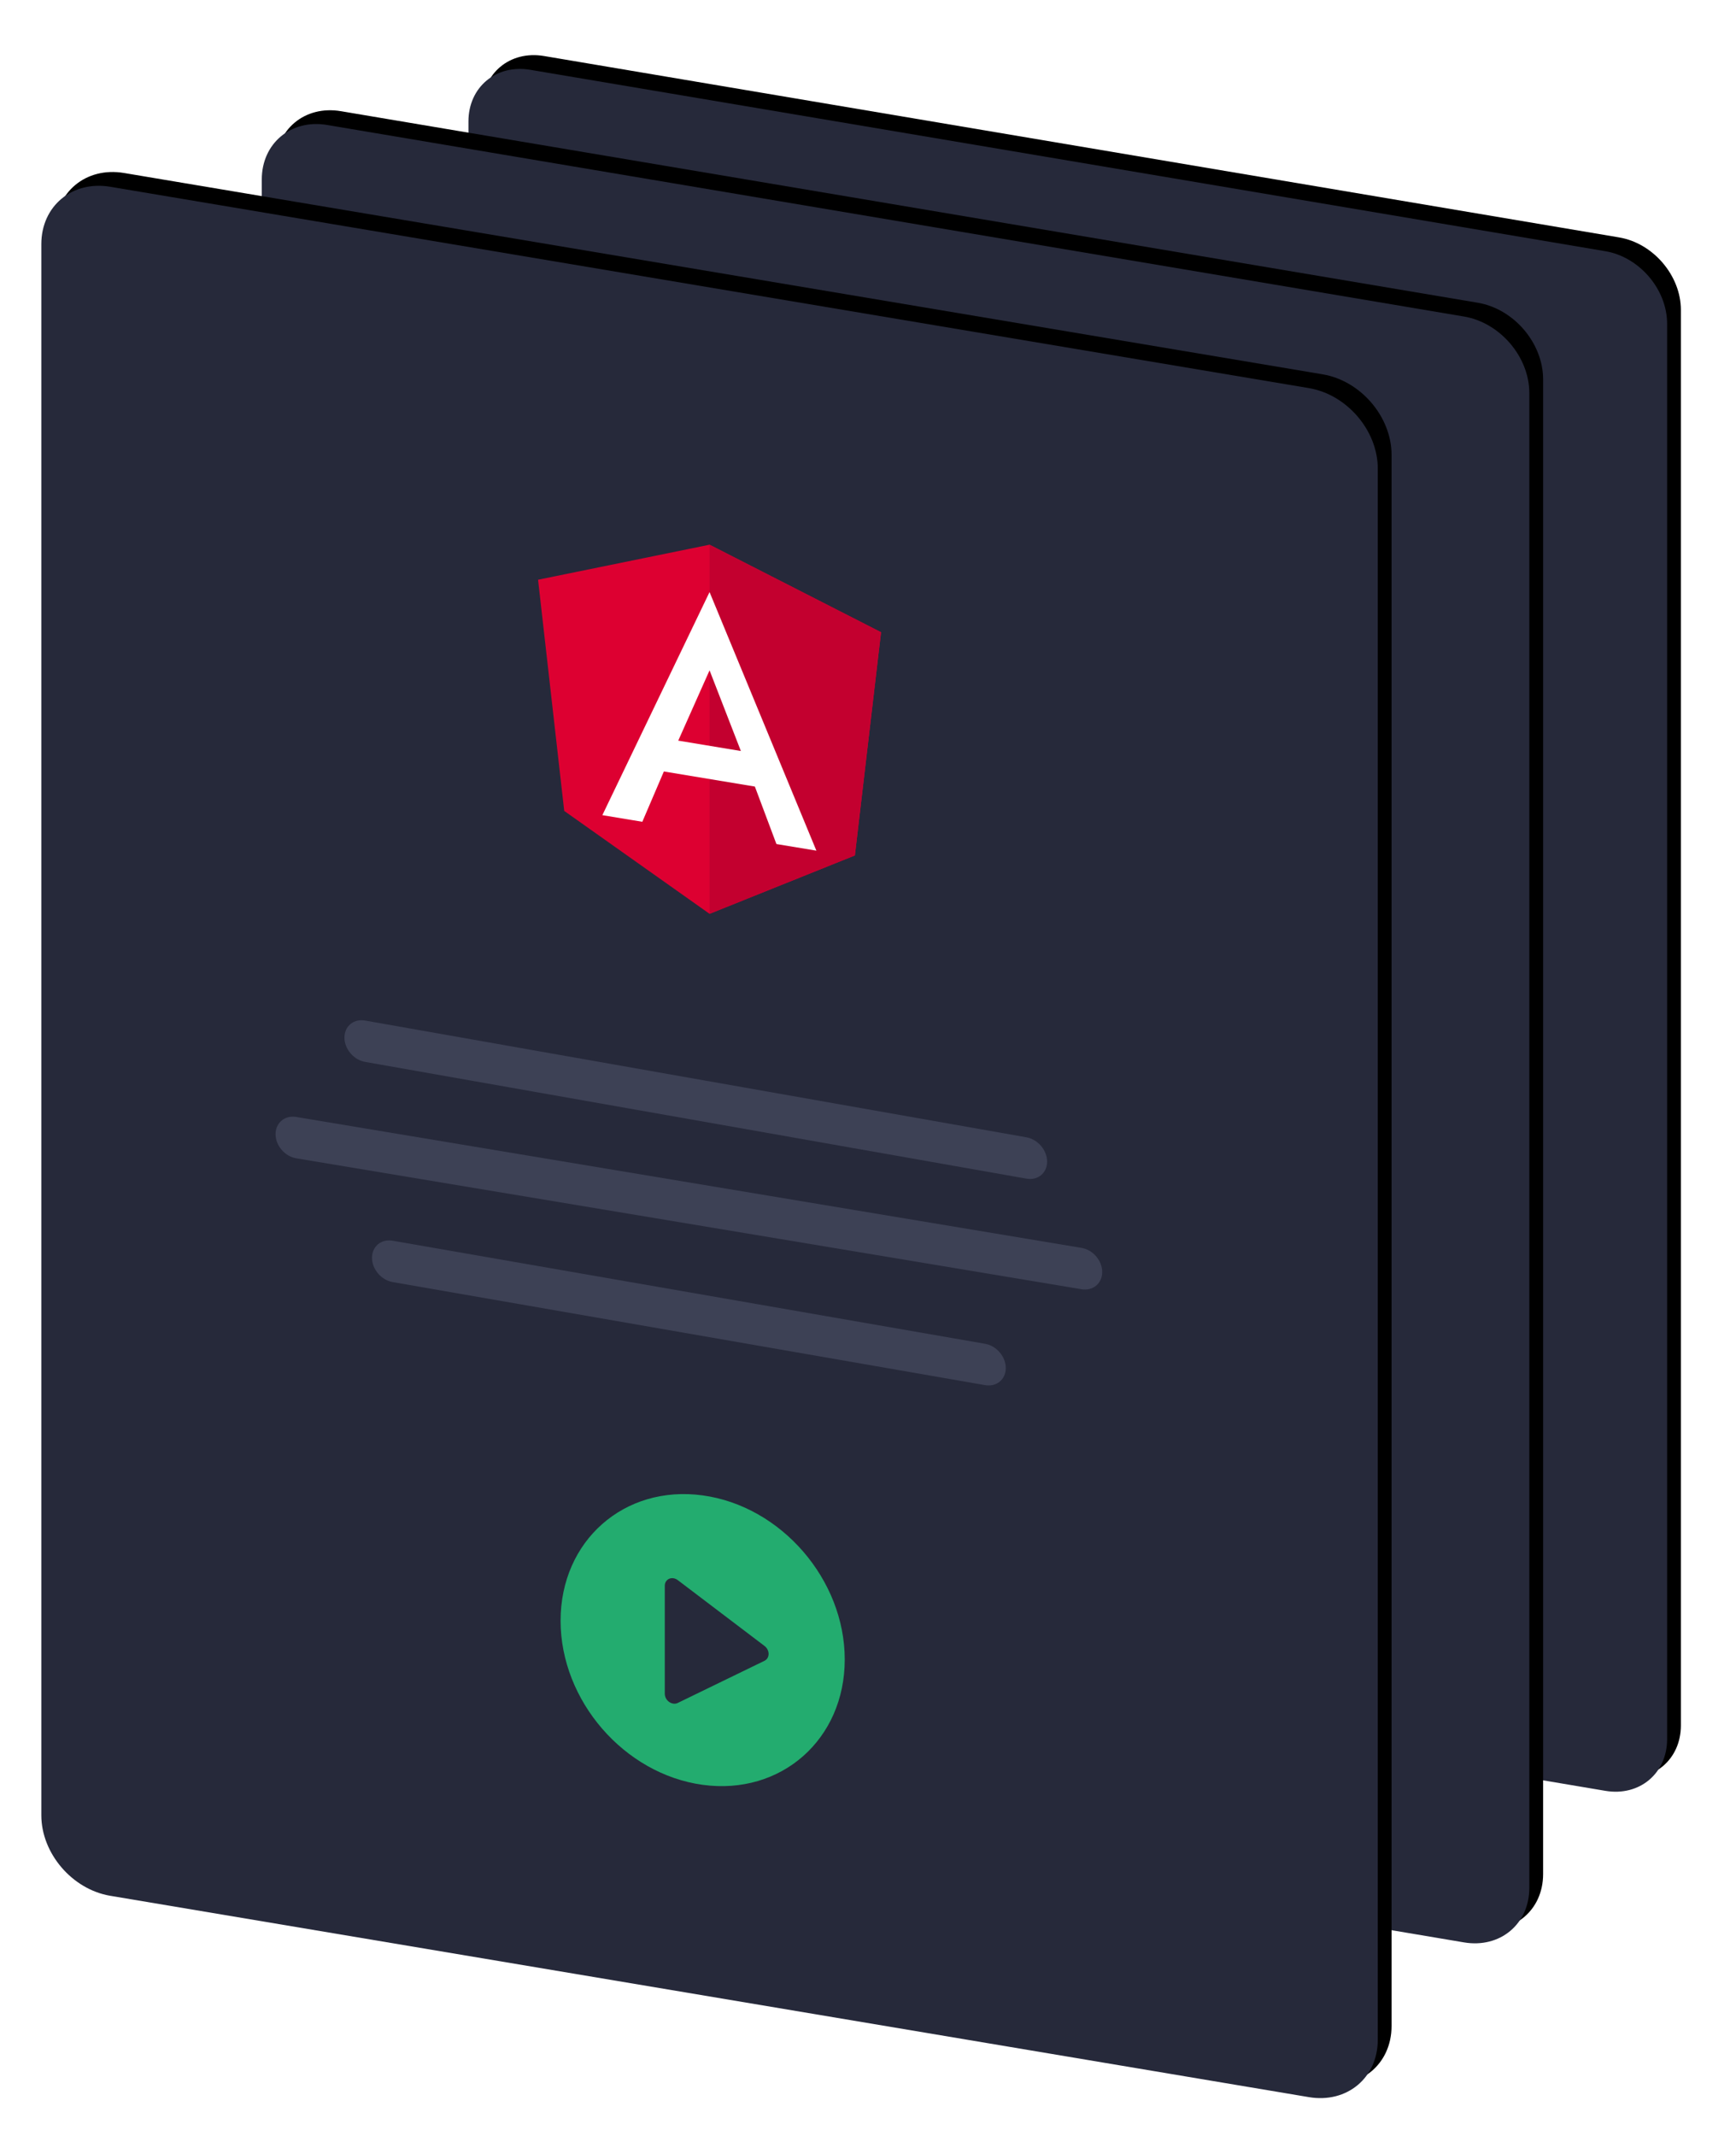 <?xml version="1.0" encoding="UTF-8"?>
<svg width="126px" height="155px" viewBox="0 0 126 155" version="1.1" xmlns="http://www.w3.org/2000/svg" xmlns:xlink="http://www.w3.org/1999/xlink">
    <!-- Generator: Sketch 48.2 (47327) - http://www.bohemiancoding.com/sketch -->
    <title>Group 14</title>
    <desc>Created with Sketch.</desc>
    <defs>
        <path d="M35.485,0.064 L113.515,13.226 C115.992,13.643 118,15.999 118,18.487 L118,121.188 C118,123.676 115.992,125.354 113.515,124.936 L35.485,111.774 C33.008,111.357 31,109.001 31,106.513 L31,3.812 C31,1.324 33.008,-0.354 35.485,0.064 Z" id="path-1"></path>
        <filter x="-6.3%" y="-6.0%" width="114.9%" height="110.4%" filterUnits="objectBoundingBox" id="filter-2">
            <feOffset dx="1" dy="-1" in="SourceAlpha" result="shadowOffsetOuter1"></feOffset>
            <feGaussianBlur stdDeviation="2" in="shadowOffsetOuter1" result="shadowBlurOuter1"></feGaussianBlur>
            <feColorMatrix values="0 0 0 0 0   0 0 0 0 0   0 0 0 0 0  0 0 0 0.2 0" type="matrix" in="shadowBlurOuter1"></feColorMatrix>
        </filter>
        <path d="M20.742,4.067 L103.258,17.966 C105.877,18.407 108,20.895 108,23.522 L108,131.975 C108,134.602 105.877,136.374 103.258,135.933 L20.742,122.034 C18.123,121.593 16,119.105 16,116.478 L16,8.025 C16,5.398 18.123,3.626 20.742,4.067 Z" id="path-3"></path>
        <filter x="-6.0%" y="-5.7%" width="114.1%" height="109.8%" filterUnits="objectBoundingBox" id="filter-4">
            <feOffset dx="1" dy="-1" in="SourceAlpha" result="shadowOffsetOuter1"></feOffset>
            <feGaussianBlur stdDeviation="2" in="shadowOffsetOuter1" result="shadowBlurOuter1"></feGaussianBlur>
            <feColorMatrix values="0 0 0 0 0   0 0 0 0 0   0 0 0 0 0  0 0 0 0.2 0" type="matrix" in="shadowBlurOuter1"></feColorMatrix>
        </filter>
        <path d="M5,8.551 L92,23.16 C94.761,23.624 97,26.239 97,29 L97,143 C97,145.761 94.761,147.624 92,147.16 L5,132.551 C2.239,132.087 0,129.472 0,126.711 L0,12.711 C0,9.95 2.239,8.087 5,8.551 Z" id="path-5"></path>
        <filter x="-5.7%" y="-5.4%" width="113.4%" height="109.4%" filterUnits="objectBoundingBox" id="filter-6">
            <feOffset dx="1" dy="-1" in="SourceAlpha" result="shadowOffsetOuter1"></feOffset>
            <feGaussianBlur stdDeviation="2" in="shadowOffsetOuter1" result="shadowBlurOuter1"></feGaussianBlur>
            <feColorMatrix values="0 0 0 0 0   0 0 0 0 0   0 0 0 0 0  0 0 0 0.2 0" type="matrix" in="shadowBlurOuter1"></feColorMatrix>
        </filter>
    </defs>
    <g id="Artboard-2" stroke="none" stroke-width="1" fill="none" fill-rule="evenodd" transform="translate(-1114, -67)">
        <g id="Group" transform="translate(900, 72)">
            <g id="Group-14" transform="translate(217, 0)">
                <g id="Rectangle-26-Copy-2">
                    <use fill="black" fill-opacity="1" filter="url(#filter-2)" xlink:href="#path-1"></use>
                    <use fill="#26293A" fill-rule="evenodd" xlink:href="#path-1"></use>
                </g>
                <g id="Rectangle-26-Copy">
                    <use fill="black" fill-opacity="1" filter="url(#filter-4)" xlink:href="#path-3"></use>
                    <use fill="#26293A" fill-rule="evenodd" xlink:href="#path-3"></use>
                </g>
                <g id="Rectangle-26">
                    <use fill="black" fill-opacity="1" filter="url(#filter-6)" xlink:href="#path-5"></use>
                    <use fill="#26293A" fill-rule="evenodd" xlink:href="#path-5"></use>
                </g>
                <g id="play-closed" transform="translate(37, 103)" fill="#23AC6F" fill-rule="nonzero">
                    <path d="M11,21.5 C5.305,20.723 0.688,15.393 0.688,9.594 C0.688,3.795 5.305,-0.277 11,0.5 C16.695,1.277 21.312,6.607 21.312,12.406 C21.312,18.205 16.695,22.277 11,21.5 Z M8.25,7.056 L8.25,14.894 C8.25,15.242 8.527,15.562 8.869,15.609 C8.983,15.624 9.094,15.608 9.191,15.56 L15.49,12.5 C15.782,12.358 15.874,11.983 15.696,11.662 C15.645,11.57 15.574,11.488 15.49,11.425 L9.191,6.646 C8.9,6.425 8.519,6.467 8.341,6.74 C8.281,6.83 8.25,6.94 8.25,7.056 Z" id="Combined-Shape"></path>
                </g>
                <path d="M25.5,85.023 L68.5,92.501 C69.328,92.645 70,93.433 70,94.262 C70,95.09 69.328,95.645 68.5,95.501 L25.5,88.023 C24.672,87.879 24,87.09 24,86.262 C24,85.433 24.672,84.879 25.5,85.023 Z" id="Rectangle-11" fill="#3D4155"></path>
                <path d="M18.5,76.042 L75.5,85.542 C76.328,85.68 77,86.464 77,87.292 C77,88.12 76.328,88.68 75.5,88.542 L18.5,79.042 C17.672,78.904 17,78.12 17,77.292 C17,76.464 17.672,75.904 18.5,76.042 Z" id="Rectangle-11-Copy" fill="#3D4155"></path>
                <path d="M23.5,69.048 L71.5,77.519 C72.328,77.665 73,78.455 73,79.283 C73,80.112 72.328,80.665 71.5,80.519 L23.5,72.048 C22.672,71.902 22,71.112 22,70.283 C22,69.455 22.672,68.902 23.5,69.048 Z" id="Rectangle-11-Copy-2" fill="#3D4155"></path>
                <g id="angular-copy" transform="translate(36, 34)" fill-rule="nonzero">
                    <polyline id="Shape" fill="#DD0031" points="12.5 0.522 0.053 3.063 1.952 19.838 12.5 27.304 23.048 23.067 24.947 6.873"></polyline>
                    <polyline id="Shape" fill="#C3002F" points="12.5 0.522 12.5 3.495 12.5 27.304 23.048 23.067 24.947 6.873"></polyline>
                    <path d="M12.5,3.959 L4.719,20.145 L7.62,20.626 L9.184,16.975 L15.789,18.07 L17.353,22.24 L20.254,22.721 L12.5,3.959 Z M14.773,15.491 L10.227,14.738 L12.5,9.637 L14.773,15.491 Z" id="Shape" fill="#FFFFFF"></path>
                </g>
            </g>
        </g>
    </g>
</svg>